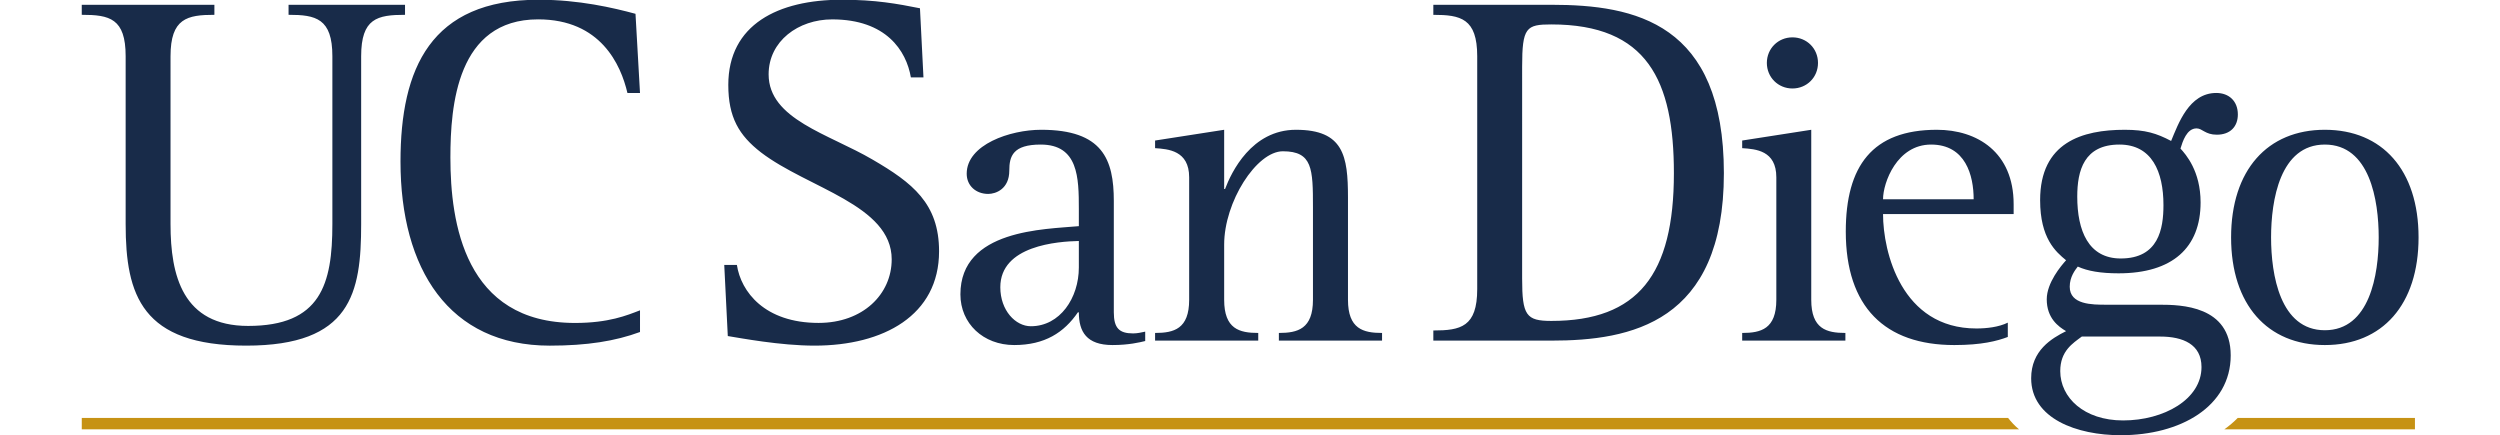 <?xml version="1.0" encoding="UTF-8" standalone="no"?>
<svg
   xml:space="preserve"
   height="85.333"
   viewBox="0 0 489.899 85.332"
   width="489.899"
   version="1.1"
   id="svg1765"
   sodipodi:docname="ucsd.svg"
   inkscape:version="1.1.1 (c3084ef, 2021-09-22)"
   xmlns:inkscape="http://www.inkscape.org/namespaces/inkscape"
   xmlns:sodipodi="http://sodipodi.sourceforge.net/DTD/sodipodi-0.dtd"
   xmlns="http://www.w3.org/2000/svg"
   xmlns:svg="http://www.w3.org/2000/svg"><defs
     id="defs1769" /><sodipodi:namedview
     id="namedview1767"
     pagecolor="#ffffff"
     bordercolor="#666666"
     borderopacity="1.0"
     inkscape:pageshadow="2"
     inkscape:pageopacity="0.0"
     inkscape:pagecheckerboard="0"
     showgrid="false"
     fit-margin-top="0"
     fit-margin-left="16"
     fit-margin-right="16"
     fit-margin-bottom="0"
     inkscape:zoom="6.1923077"
     inkscape:cx="245.06211"
     inkscape:cy="42.552795"
     inkscape:window-width="1296"
     inkscape:window-height="847"
     inkscape:window-x="0"
     inkscape:window-y="25"
     inkscape:window-maximized="0"
     inkscape:current-layer="svg1765" /><g
     transform="matrix(3.18,0,0,-3.18,-429.953,1177.255)"
     id="g1763"><g
       id="g1761"><path
         d="m 36.047,1.147 c -8.314,0 -10.641,5.28 -10.641,12.466 0,8.275 3.73,14.179 11.496,14.179 2.875,0 5.05,-0.35 6.953,-1.051 v -1.67 c -1.008,0.389 -2.407,0.973 -5.007,0.973 -8.508,0 -9.598,-7.729 -9.598,-12.74 0,-4.002 0.508,-10.645 6.758,-10.645 4.821,2e-4 6.37,3.496 6.879,5.672 h 0.968 L 43.508,2.231 C 41.795,1.767 39.156,1.147 36.047,1.147 Z m 23.346,0 c -4.889,0 -8.737,1.903 -8.737,6.562 0,2.489 0.817,3.883 2.524,5.203 3.612,2.759 10.062,4.042 10.062,8.234 0,2.683 -2.215,4.895 -5.633,4.895 -4.157,0 -5.982,-2.407 -6.291,-4.467 h -0.974 l 0.273,5.479 c 0.973,0.156 4.039,0.738 6.68,0.738 5.317,0 9.594,-2.332 9.594,-7.264 0,-3.691 -2.057,-5.281 -5.125,-7.068 -3.379,-1.98 -8.004,-3.108 -8.004,-6.564 0,-2.565 2.292,-4.234 4.896,-4.234 4.154,0 5.71,2.41 6.061,4.467 h 0.97 L 65.42,1.805 C 63.669,1.457 62,1.147 59.393,1.147 Z M 0.854,1.535 v 0.773 c 2.14,0 3.381,0.273 3.381,3.188 v 12.936 c 0,5.476 1.246,9.359 9.284,9.359 8.08,0 8.857,-4.039 8.857,-9.359 V 5.496 c 0,-2.915 1.243,-3.187 3.379,-3.187 V 1.535 h -8.971 v 0.773 c 2.096,0 3.375,0.273 3.375,3.188 v 12.936 c 0,4.621 -0.889,7.841 -6.488,7.841 -5.045,0 -5.979,-3.88 -5.979,-7.841 V 5.496 c 0,-2.915 1.283,-3.187 3.379,-3.187 V 1.535 H 0.855 Z m 104.11,0 v 0.775 c 2.1,0 3.38,0.271 3.38,3.186 v 17.943 c 0,2.912 -1.28,3.184 -3.38,3.184 v 0.781 h 9.09 c 6.1,0 13.29,-1.361 13.29,-12.896 0,-11.575 -6.84,-12.973 -13.29,-12.973 l -9.09,2e-4 z m 9.09,1.514 c 7.38,0 9.44,4.31 9.44,11.459 0,7.806 -2.76,11.379 -9.44,11.379 -1.94,0 -2.25,-0.427 -2.25,-3.262 V 6.313 c 0,-3.03 0.31,-3.264 2.25,-3.264 z m 18.57,0.996 c -1.1,0 -1.97,0.863 -1.97,1.969 0,1.106 0.87,1.969 1.97,1.969 1.11,0 1.97,-0.863 1.97,-1.969 0,-1.106 -0.86,-1.969 -1.97,-1.969 z m 32.65,4.283 c -2.11,0 -2.93,2.387 -3.48,3.697 -1.11,-0.586 -1.98,-0.861 -3.57,-0.861 -3.28,0 -6.52,0.966 -6.52,5.422 0,2.937 1.2,3.974 2,4.629 -0.38,0.417 -1.49,1.729 -1.49,3.008 0,1.453 0.9,2.108 1.49,2.451 -1.11,0.555 -2.69,1.486 -2.69,3.629 0,3.108 3.52,4.388 6.9,4.388 4.6,0 8.47,-2.209 8.47,-6.148 0,-3.834 -3.84,-3.904 -5.49,-3.904 h -4.08 c -1.11,0 -2.83,0 -2.83,-1.385 0,-0.759 0.41,-1.278 0.62,-1.553 0.75,0.344 1.76,0.52 3.14,0.52 4.15,0 6.32,-1.972 6.32,-5.461 0,-2.42 -1.14,-3.7 -1.55,-4.149 0.17,-0.551 0.48,-1.554 1.24,-1.554 0.45,0 0.66,0.486 1.56,0.486 1.03,0 1.62,-0.622 1.62,-1.559 0,-1.035 -0.69,-1.656 -1.66,-1.656 z m -90.52,2.836 c -2.386,0 -5.734,1.139 -5.734,3.385 0,0.932 0.722,1.556 1.656,1.556 0.59,0 1.625,-0.382 1.625,-1.798 0,-1.107 0.277,-2.004 2.42,-2.004 2.9,0 2.937,2.554 2.937,4.974 v 1.311 c -2.625,0.245 -9.123,0.244 -9.123,5.254 0,2.245 1.76,3.904 4.143,3.904 2.354,0 3.841,-0.964 4.906,-2.519 h 0.074 c 0,1.486 0.588,2.519 2.594,2.519 1.24,0 2.104,-0.207 2.518,-0.31 v -0.723 c -0.309,0.069 -0.623,0.137 -0.932,0.137 -1.075,0 -1.486,-0.415 -1.486,-1.623 v -8.573 c 0,-3.212 -0.864,-5.49 -5.598,-5.49 z m 14.098,0 -5.321,0.828 v 0.588 c 0.999,0.069 2.625,0.172 2.625,2.246 v 9.434 c 0,2.246 -1.177,2.554 -2.625,2.554 v 0.59 h 7.946 v -0.59 c -1.455,0 -2.625,-0.308 -2.625,-2.554 v -4.254 c 0,-3.284 2.488,-7.186 4.523,-7.186 2.285,0 2.317,1.348 2.317,4.321 v 7.119 c 0,2.246 -1.177,2.554 -2.626,2.554 v 0.59 h 7.948 v -0.59 c -1.451,0 -2.625,-0.308 -2.625,-2.554 v -7.879 c 0,-3.215 -0.345,-5.217 -4.01,-5.217 -3.423,0 -4.975,3.28 -5.457,4.559 h -0.07 z m 45.222,0 -5.32,0.828 v 0.588 c 1.04,0.069 2.63,0.172 2.63,2.246 v 9.434 c 0,2.246 -1.18,2.554 -2.63,2.554 v 0.59 h 7.95 v -0.59 c -1.45,0 -2.63,-0.308 -2.63,-2.554 z m 9.68,0 c -4.98,0 -7.02,2.794 -7.02,7.84 0,5.804 3.01,8.742 8.36,8.742 2.11,0 3.29,-0.31 4.12,-0.623 V 26.02 c -0.7,0.345 -1.63,0.449 -2.42,0.449 -5.78,0 -7.19,-5.908 -7.19,-8.811 h 10.06 v -0.762 c 0,-4.007 -2.81,-5.732 -5.91,-5.732 z m 29.88,0 c -4.42,0 -7.22,3.106 -7.22,8.291 0,5.183 2.8,8.291 7.22,8.291 4.43,0 7.22,-3.108 7.22,-8.291 0,-5.185 -2.79,-8.291 -7.22,-8.291 z m -30.33,1.139 c 2.66,0 3.28,2.383 3.28,4.215 h -6.98 c 0,-1.279 1.07,-4.215 3.7,-4.215 z m 14.51,0 c 2.49,0 3.39,2.073 3.39,4.662 0,1.835 -0.38,4.113 -3.29,4.113 -2.49,0 -3.35,-2.14 -3.35,-4.766 0,-2.004 0.52,-4.009 3.25,-4.009 z m 15.82,0 c 3.46,0 4.15,4.283 4.15,7.152 0,2.869 -0.69,7.15 -4.15,7.15 -3.45,0 -4.14,-4.281 -4.14,-7.15 0,-2.869 0.69,-7.152 4.14,-7.152 z M 77.658,19.73 v 2.04 c 0,2.348 -1.451,4.527 -3.697,4.527 -1.175,0 -2.352,-1.209 -2.352,-3.004 0,-3.215 4.424,-3.526 6.049,-3.563 z m 77.256,7.362 h 6.04 c 1.74,0 3.18,0.587 3.18,2.349 0,2.488 -2.9,4.112 -6.04,4.112 -3.01,0 -4.84,-1.762 -4.84,-3.801 0,-1.555 0.97,-2.143 1.66,-2.66 z"
         transform="matrix(0.8,0,0,-0.8,139.56,371.14)"
         fill="#182b49"
         id="path1757" /><path
         d="m 0.855,33.359 v 0.877 h 149.22 c -0.32,-0.268 -0.6,-0.563 -0.84,-0.877 z m 166.07,0 c -0.31,0.317 -0.65,0.607 -1.03,0.877 h 14.68 v -0.877 z"
         transform="matrix(0.8,0,0,-0.8,139.56,371.14)"
         fill="#c69214"
         id="path1759" /></g></g></svg>

